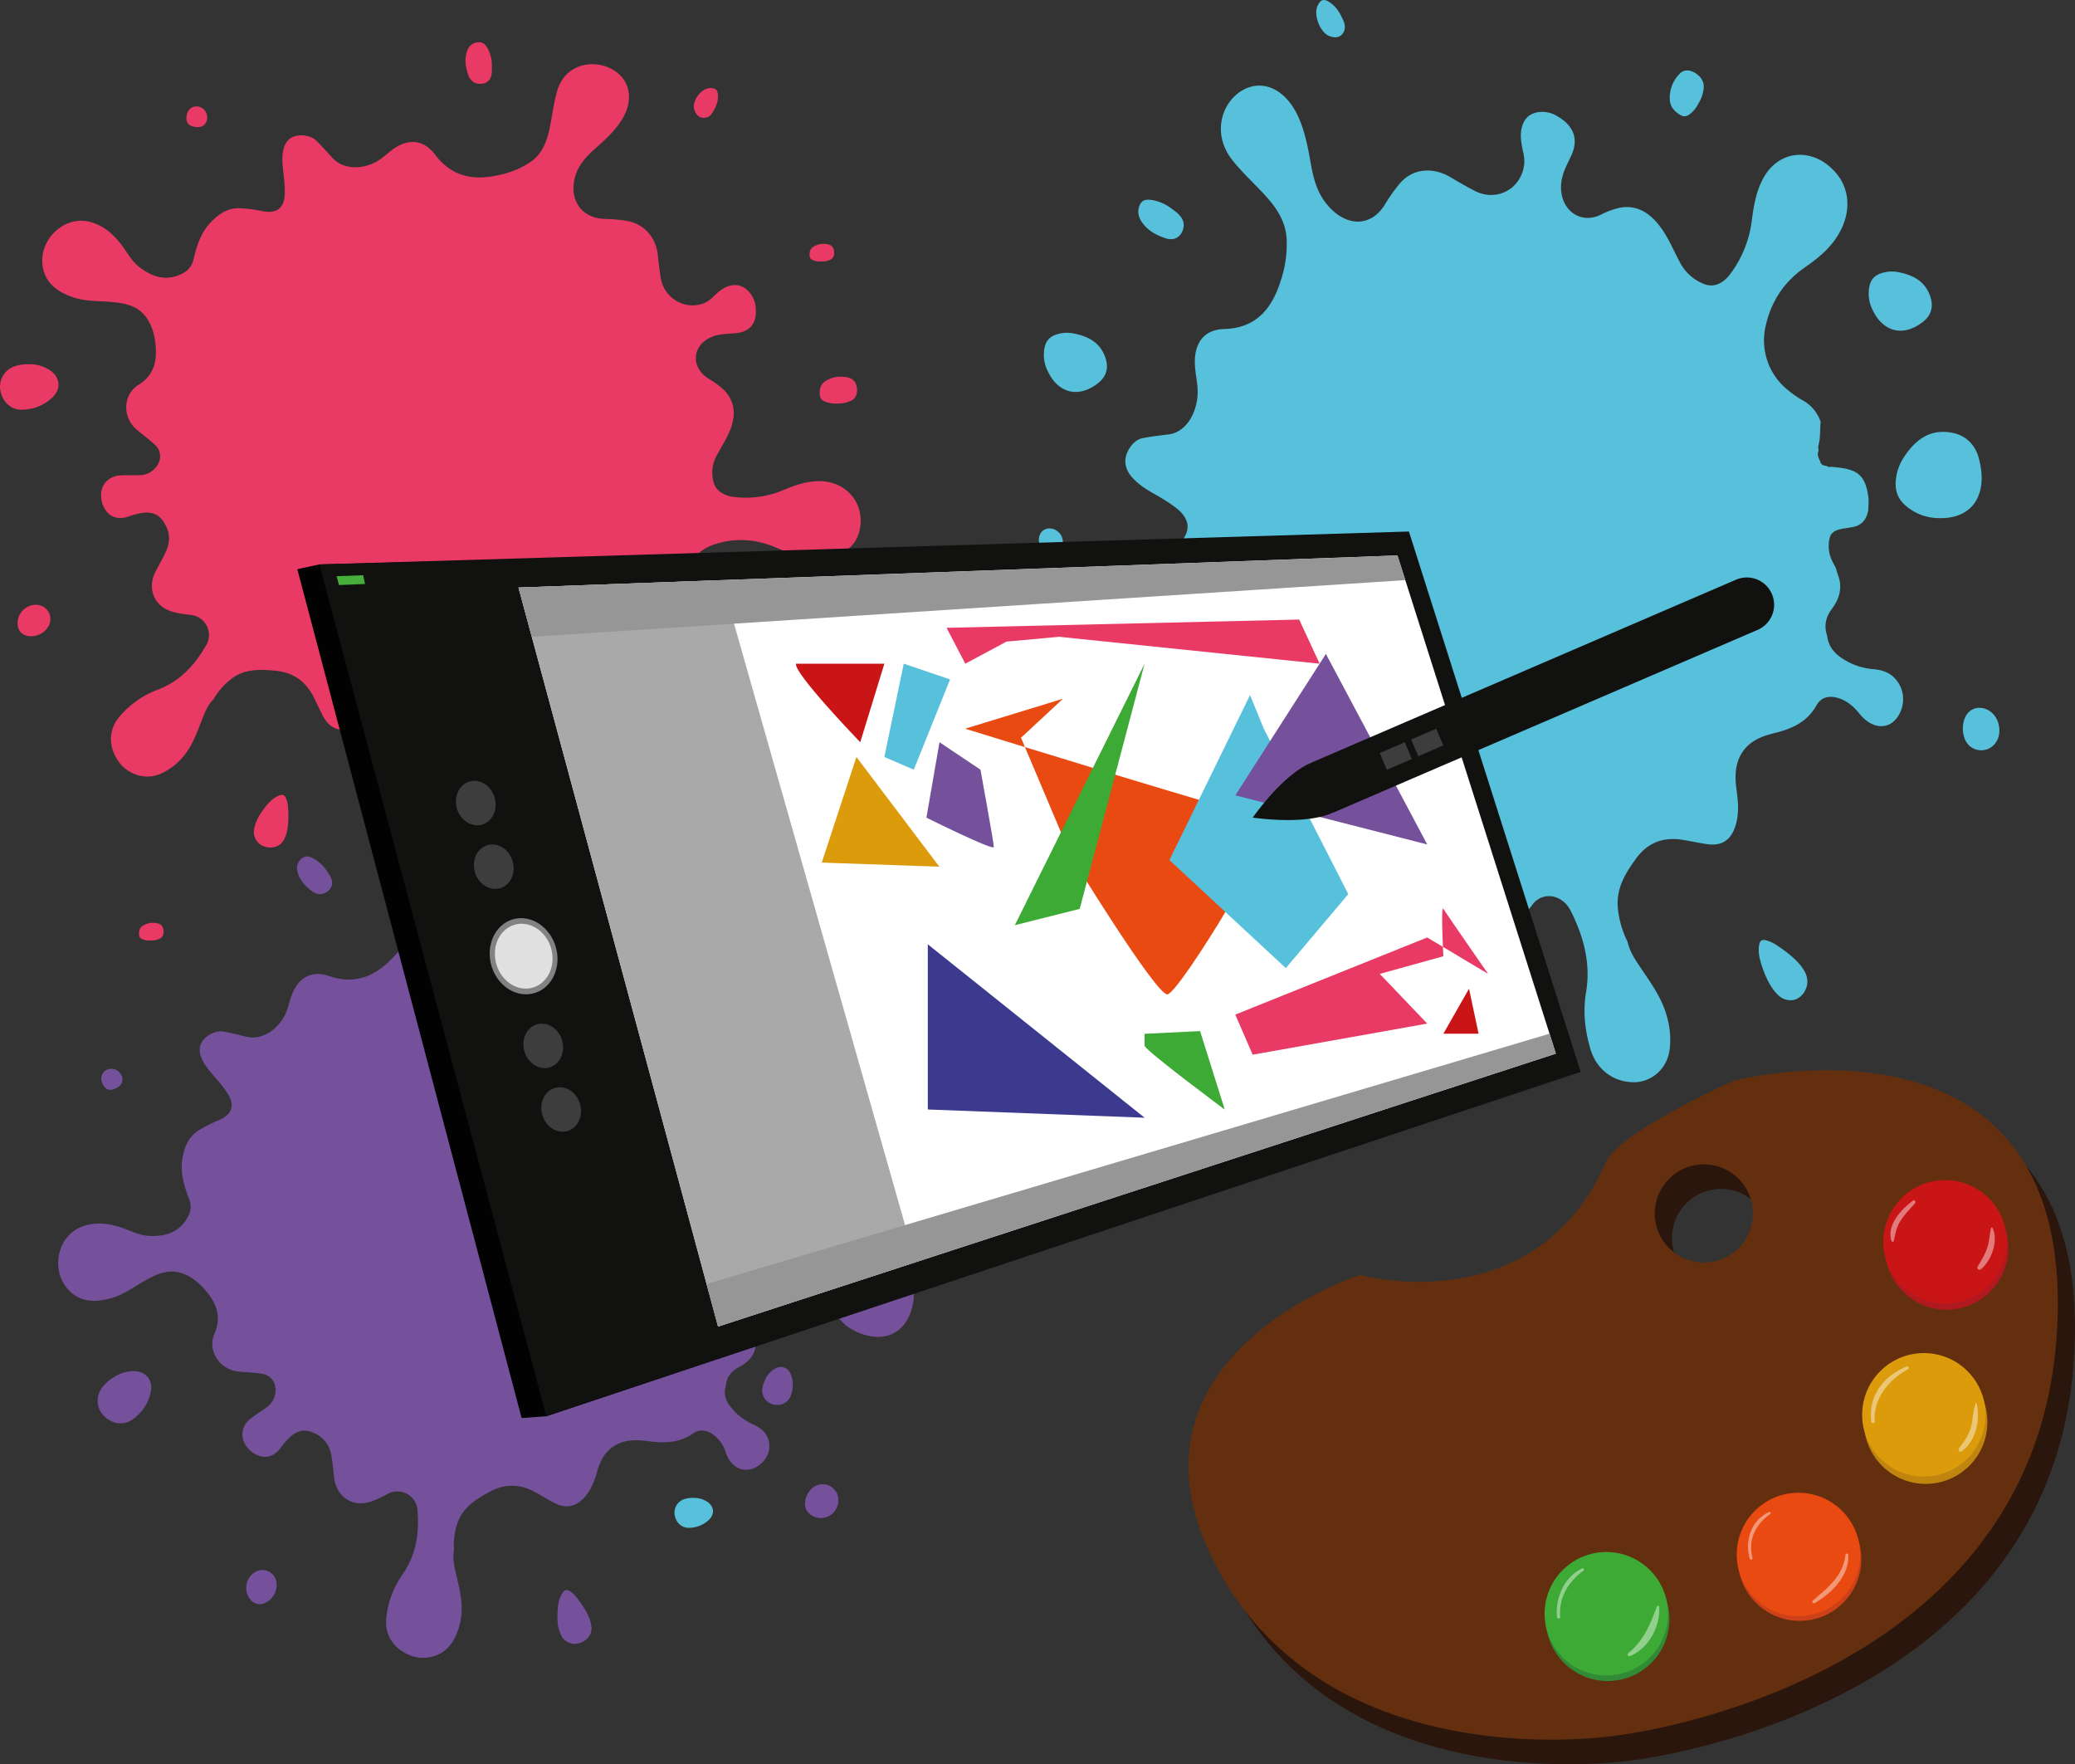 <svg xmlns="http://www.w3.org/2000/svg" viewBox="0 0 1087.3 924.33"><rect x="0" y="0" width="1087.3" height="924.33" fill="#333333" stroke="none"/><defs><style>.cls-1{fill:#e83a64;}.cls-2{fill:#75519c;}.cls-3{fill:#57c0db;}.cls-4{fill:#020202;}.cls-5{fill:#111110;}.cls-6{fill:#fff;}.cls-7{fill:#a9a9a9;}.cls-8{fill:#828282;}.cls-9{fill:#3d3d3d;}.cls-10{fill:#e0e0e0;}.cls-11{fill:#969696;}.cls-12{fill:#47ad3b;}.cls-13{fill:#e84a11;}.cls-14{fill:#3daa35;}.cls-15{fill:#3b3a8f;}.cls-16{fill:#dc9b0b;}.cls-17{fill:#ca1517;}.cls-18{fill:#2a160d;}.cls-19{fill:#642f0e;}.cls-20{fill:#af191f;}.cls-21{fill:#c0850f;}.cls-22{fill:#cc4117;}.cls-23{fill:#308a36;}.cls-24{opacity:0.43;}</style></defs><title>diseñar1</title><g id="Capa_2" data-name="Capa 2"><g id="Capa_6" data-name="Capa 6"><path class="cls-1" d="M278.14,375.54c-4,3.17-4.64,7.49-4,12.19a30.15,30.15,0,0,0,4.16,12.18c1.91,3.12,3.31,6.56,2.65,10.21-1,5.51-5.5,9.12-11.19,9.59-8.73.72-14-6.28-11.37-15.21a17.79,17.79,0,0,0-.26-12c-1.48-3.69-4.29-6.07-8.23-6-8.72.11-15.23-4.17-21.37-9.66-3.69-3.3-7.57-6.44-12.57-7.69-7.08-1.75-12.93.71-18.32,5.08a41.65,41.65,0,0,1-9.47,6.27,23,23,0,0,1-6.21,1.78c-6.24.77-10.17-2.2-12.85-7.39-1.66-3.21-3.15-6.51-4.77-9.73-4.09-8.11-10.56-12.79-19.7-13.71-8.3-.83-16.55-1.16-23.58,4.37a36,36,0,0,0-9.13,10.48h0c-3.32,3.25-4.8,7.55-6.44,11.72-2.68,6.82-5.17,13.71-10.24,19.24a32.27,32.27,0,0,1-11.29,8.21c-8.61,3.64-17.33-.43-21.41-5.92-6-8-5.83-17.35.16-24.18a48.3,48.3,0,0,1,19.46-13.83c11.89-4.38,19.81-12.86,25.86-23.5a10.57,10.57,0,0,0-8-15.85c-4-.49-8.14-.9-11.9-2.5-8-3.4-10.8-12.25-6.58-20.29,1.72-3.28,3.53-6.52,5.14-9.85,2.89-6,2.5-11.67-1.62-17.06-2.53-3.32-5.9-4.23-9.8-3.85a40.46,40.46,0,0,0-8.14,2.05c-5.09,1.62-9.19.42-11.79-3.41-3.1-4.55-3.21-10.75-.14-14.46a11.09,11.09,0,0,1,8.33-3.76c3.25-.18,6.51,0,9.77-.1a11,11,0,0,0,8.1-3.8c3.22-3.58,3.44-8.58,0-11.89-3.06-2.92-6.51-5.44-9.77-8.16-7.27-6.06-7.68-18.12,1-23.51s10-13.72,8.63-23c-.79-5.3-2.5-10.23-6.2-14.18-4.47-4.75-10.61-5.64-16.63-6.19-6.57-.61-13.25-.24-19.61-2.31-9-2.93-15.62-7.92-16.59-17.5-1.31-13,10.95-24.85,23.61-22.44,7.22,1.38,12.7,5.83,17.22,11.51,3.36,4.23,5.74,9.28,10.18,12.62,6.88,5.19,14.26,7.44,22.47,3.12a10.53,10.53,0,0,0,5.65-7.21c1.7-7.17,3.87-14.18,9.17-19.65,4.11-4.24,8.67-7.46,15.09-7.28a74.67,74.67,0,0,1,12,1.55c7.6,1.45,11.46-1.73,11.6-9.41a69.78,69.78,0,0,0-.49-8.67c-.41-3.78-1-7.55-.65-11.37.36-3.5,1.16-6.82,4.38-8.9,3.43-2.23,10.08-1.71,13.14,1.26s5.72,6,8.51,9.09c6.51,7.14,17.37,5.53,23.54,1.84,3-1.78,5.43-4.2,8.2-6.22,7.95-5.79,16.12-5.21,22,2.6,8.79,11.73,20.19,13.89,33.53,10.86A46.6,46.6,0,0,0,278,84.87c6.32-4.4,8.67-11.07,10.12-18.22,1.29-6.37,2.05-12.84,3.87-19.12,3.89-13.43,17.74-16.57,27.67-11.8,10.32,5,12.88,16,6.36,26.71-3.74,6.14-9,10.82-14.24,15.51-5,4.45-9.32,9.17-10.78,16.1-2.4,11.39,4.08,20.16,15.68,20.64a79.47,79.47,0,0,1,12.42,1.16c8.69,1.75,14.63,8.66,15.6,17.79.42,4,.88,7.91,1.5,11.84,1.76,11.28,13.88,17.77,23.83,12.86a16.78,16.78,0,0,0,4-3.19c3-2.78,5.94-5.38,10.41-5.76,6.54-.56,10.93,6.26,11.4,10.58a22.66,22.66,0,0,1,.21,4.72c-.6,6.18-4.24,9.3-10.75,9.9-4.26.39-8.56.26-12.71,2.1-10,4.44-10.8,15.74-1.25,21.75a44.18,44.18,0,0,1,7.87,5.76c5.92,5.89,6.37,12.86,3.69,20.32-1.82,5-4.88,9.46-7.36,14.16A18.36,18.36,0,0,0,374,252.86c1.25,4.34,5.38,7,11.15,7.57a50.21,50.21,0,0,0,25.18-3.61c6-2.51,12.07-4.7,18.77-4.74,15-.1,25.07,12.74,21,27-2.1,7.45-8.77,12.44-17.67,13.39-9.09,1-17.3-1.93-25.42-5.45-10.78-4.66-21.83-5.46-33-1.68a24,24,0,0,0-16.36,22.42,45.07,45.07,0,0,0,.16,6.78c.59,4.44-.11,8.46-3,12-3.14,1.36-5.93,3.45-9.33,4.25a5.92,5.92,0,0,0-1.74,1.17l-.19,0-.13.14c-1.73.16-2.42,1.52-3.19,2.78a2.32,2.32,0,0,0,0,3.27,2.73,2.73,0,0,0,1,2.2c.84,1.49,1.72,3,2.5,4.48,3.38,6.6,3,10.62-3.51,16-.35.29-.72.55-1.09.82l-3.82,2.05-.52.14a8.8,8.8,0,0,1-9.08-1.56c-1.49-1.2-2.6-2.72-3.94-4-2.06-2-4.36-4.08-7.47-3a13,13,0,0,0-7.7,6.33l-1.45,2.62c-1.59,1.51-2.61,3.48-4.47,4.8-3.47,2.47-7.31,2.79-11.31,2.38C285,370.88,281.07,371.86,278.14,375.54Z"/><path class="cls-1" d="M364.16,365.79c9.41.51,17.53,3.43,22.08,12.51,2.93,5.84,2.39,11.52-2.12,16.3C373.33,406,360,405.08,351.34,392c-3.11-4.69-4.8-9.86-4.11-15.64.53-4.48,3.17-7.16,7.09-8.81A21.44,21.44,0,0,1,364.16,365.79Z"/><path class="cls-1" d="M14.63,190.84A19.56,19.56,0,0,1,25,193.27c6.75,3.67,7.61,10.67,1.8,15.56a23.22,23.22,0,0,1-15.92,5.81C5.29,214.48,1,210.15.1,204a11.28,11.28,0,0,1,7.55-12.08A20.25,20.25,0,0,1,14.63,190.84Z"/><path class="cls-1" d="M151.14,427.65c-.07,4-.3,8.36-2.37,12.34-1.83,3.49-6,4.89-10.33,3.51a8,8,0,0,1-5.37-8.44c.59-4.55,2.9-8.3,5.64-11.84,1.94-2.52,4-4.89,7-6.2,2.52-1.09,3.57-.58,4.47,2S151.08,424.52,151.14,427.65Z"/><path class="cls-1" d="M257.75,35.28c0,.63,0,1.26,0,1.89-.16,4.15-1.82,6.28-5.23,6.72s-6.18-1.41-7.28-4.92c-1.28-4.07-2-8.17-.42-12.36a6.37,6.37,0,0,1,5.84-4.46c2.67-.22,3.89,1.52,5,3.46A19.52,19.52,0,0,1,257.75,35.28Z"/><path class="cls-1" d="M294.51,453.81c0,4.67-4.5,8.77-9.38,8.64a9,9,0,0,1-8.87-8.83c.06-4.24,5.06-8.3,10.18-8.29A8.22,8.22,0,0,1,294.51,453.81Z"/><path class="cls-1" d="M438.75,211.42a14.6,14.6,0,0,1-4.6-.42c-2.14-.61-4.32-1.29-4.56-4-.26-2.91.26-5.68,3-7.37a15.19,15.19,0,0,1,12.28-1.7c2.54.65,4.06,2.95,4.22,6s-1,5.29-3.7,6.26A15.46,15.46,0,0,1,438.75,211.42Z"/><path class="cls-1" d="M16.41,333.35c-4.57,0-7.23-2.62-7.18-7a9.62,9.62,0,0,1,9.82-9.47,7.45,7.45,0,0,1,7.37,7.41C26.42,329.06,21.66,333.37,16.41,333.35Z"/><path class="cls-1" d="M376.21,50.67c.06,3.23-1.38,5.91-3,8.52a5,5,0,0,1-5,2.52c-2.52-.29-3.72-2.25-4.39-4.32-1.37-4.26,3.33-10.83,7.81-11.21C375,45.9,376.28,47.16,376.21,50.67Z"/><path class="cls-1" d="M103.22,55.75a5.71,5.71,0,0,1,5.35,5.69c0,3.13-2.07,5.37-5.24,5.16-3.53-.24-5.87-1.38-5.62-5.26C97.93,58,100,55.73,103.22,55.75Z"/><path class="cls-2" d="M380.35,726c-1.53,4.89.4,8.81,3.55,12.34a30.3,30.3,0,0,0,10.31,7.72c3.33,1.49,6.43,3.54,7.94,6.93,2.28,5.11.61,10.63-3.82,14.22-6.81,5.53-15.1,2.72-18-6.13a17.79,17.79,0,0,0-7-9.73c-3.31-2.21-7-2.59-10.19-.32-7.14,5-14.93,5.16-23.1,4.08-4.91-.64-9.89-1-14.72.76-6.83,2.53-10.27,7.87-12.26,14.52A41,41,0,0,1,308.85,781a21.9,21.9,0,0,1-4.12,5c-4.71,4.16-9.63,3.93-14.78,1.15-3.17-1.71-6.26-3.59-9.42-5.33-8-4.38-15.94-4.6-24-.2-7.33,4-14.32,8.38-17,16.91a35.91,35.91,0,0,0-1.62,13.8v0c-.91,4.56.3,9,1.3,13.31,1.64,7.14,3.47,14.24,2.4,21.66a32.18,32.18,0,0,1-4.68,13.16c-5.06,7.86-14.55,9.42-21,7.18-9.43-3.25-14.61-11-13.51-20a48.26,48.26,0,0,1,8.26-22.4c7.34-10.33,9.09-21.8,8.08-34a10.57,10.57,0,0,0-15.55-8.58c-3.58,1.85-7.23,3.85-11.23,4.66-8.54,1.71-15.83-4-16.88-13.05-.43-3.67-.77-7.36-1.32-11-1-6.57-4.53-11-11-13.18-4-1.31-7.27-.16-10.26,2.36a40.12,40.12,0,0,0-5.57,6.28c-3.29,4.22-7.34,5.54-11.66,3.85-5.12-2-8.71-7.07-8.27-11.86a11.07,11.07,0,0,1,4.74-7.81c2.59-2,5.4-3.66,8-5.59a11,11,0,0,0,4.54-7.71c.64-4.78-2-9-6.73-9.8-4.18-.68-8.45-.82-12.67-1.23-9.42-.89-16.57-10.62-12.49-19.94s.54-17-5.86-23.87c-3.64-3.92-7.84-7-13.12-8.2-6.37-1.4-11.94,1.33-17.23,4.27-5.76,3.2-11.07,7.29-17.49,9.17-9.12,2.68-17.36,2.27-23.57-5.09-8.4-10-5-26.69,6.83-31.85,6.74-2.94,13.78-2.35,20.71-.21,5.16,1.59,10,4.41,15.52,4.67,8.62.4,16-1.9,20.32-10.11a10.54,10.54,0,0,0,.59-9.14c-2.64-6.88-4.8-13.89-3.51-21.4,1-5.81,2.94-11,8.34-14.52a74,74,0,0,1,10.82-5.52c7.1-3.1,8.49-7.9,4.27-14.32a69.14,69.14,0,0,0-5.3-6.88c-2.47-2.89-5.12-5.65-7-9-1.68-3.09-2.89-6.28-1.41-9.82,1.58-3.77,7.36-7.1,11.56-6.37s8.12,1.74,12.16,2.7c9.39,2.22,17.46-5.24,20.46-11.77,1.45-3.14,2.12-6.53,3.27-9.76,3.29-9.27,10.37-13.4,19.61-10.26,13.87,4.72,24.5.07,33.81-10a46.62,46.62,0,0,0,9.88-15.07c2.74-7.21.91-14-1.93-20.76-2.53-6-5.55-11.76-7.59-18-4.37-13.28,5.29-23.69,16.18-25.36,11.32-1.74,19.67,5.95,20.33,18.46.37,7.18-1.31,14-3,20.83-1.62,6.5-2.52,12.84.19,19.38,4.45,10.76,14.74,14.35,24.59,8.2a79.66,79.66,0,0,1,10.91-6.06c8.16-3.46,17-1.11,22.92,5.89,2.58,3,5.19,6,7.92,8.92,7.82,8.32,21.49,6.84,26.93-2.83a17,17,0,0,0,1.51-4.9c.89-4,1.87-7.8,5.34-10.63,5.09-4.15,12.56-1,15.38,2.3a22.51,22.51,0,0,1,2.84,3.78c3,5.44,1.75,10.07-3.29,14.24-3.29,2.73-6.91,5-9.3,8.9-5.75,9.31,0,19.1,11.24,18.66a44,44,0,0,1,9.74.32c8.22,1.52,12.52,7,14.51,14.69,1.35,5.19,1.32,10.56,1.93,15.85a18.37,18.37,0,0,0,6.79,12.53c3.48,2.87,8.38,2.72,13.48,0a50.18,50.18,0,0,0,18.75-17.19c3.5-5.43,7.31-10.69,12.82-14.51,12.32-8.54,27.88-3.63,32.62,10.44,2.48,7.34-.22,15.22-7,21-7,5.93-15.37,8.17-24.05,9.85-11.54,2.23-21.11,7.81-28.23,17.25a24,24,0,0,0-.85,27.74,43.55,43.55,0,0,0,4,5.51c3,3.33,4.68,7,4.32,11.58-1.83,2.89-2.95,6.2-5.31,8.78A5.8,5.8,0,0,0,410,653l-.18.08,0,.19c-1.34,1.11-1.14,2.61-1.07,4.09a2.32,2.32,0,0,0,1.83,2.71,2.68,2.68,0,0,0,2.09,1.24c1.53.76,3.09,1.47,4.59,2.29,6.52,3.54,8.5,7,6.13,15.18-.13.43-.29.86-.43,1.28l-2,3.85-.35.42a8.82,8.82,0,0,1-8.38,3.84c-1.91-.15-3.68-.79-5.52-1.11-2.83-.49-5.91-.91-7.87,1.73a13,13,0,0,0-2.79,9.57c.1,1,.19,2,.29,3-.47,2.14-.19,4.35-1,6.49-1.48,4-4.46,6.43-8,8.34C383.36,718.34,380.7,721.35,380.35,726Z"/><path class="cls-2" d="M445.86,669.45c8.06-4.89,16.4-7.07,25.29-2.14,5.71,3.17,8.47,8.17,7.45,14.65-2.46,15.53-14,22.26-28.54,16.34-5.21-2.12-9.53-5.42-12.23-10.59-2.08-4-1.41-7.7.89-11.27A21.41,21.41,0,0,1,445.86,669.45Z"/><path class="cls-2" d="M58.58,722.28a19.72,19.72,0,0,1,9.92-3.84c7.64-.77,12.31,4.51,10.26,11.83a23.11,23.11,0,0,1-9.85,13.78c-4.7,3-10.73,1.9-14.9-2.71a11.28,11.28,0,0,1-.59-14.23A20.26,20.26,0,0,1,58.58,722.28Z"/><path class="cls-2" d="M304.92,840.74c2.21,3.36,4.47,7.07,5,11.52.47,3.92-2.2,7.43-6.54,8.72a8,8,0,0,1-9.19-3.93c-2.09-4.09-2.29-8.49-2-13,.19-3.17.55-6.29,2.29-9.07,1.46-2.31,2.61-2.49,4.81-.88S303.1,838.18,304.92,840.74Z"/><path class="cls-2" d="M171.49,456.66c.35.52.73,1,1.06,1.57,2.21,3.51,2,6.21-.53,8.49s-5.89,2.33-8.78,0c-3.36-2.64-6.3-5.59-7.33-10a6.38,6.38,0,0,1,2.31-7c2.08-1.68,4.06-.94,6,.06A19.52,19.52,0,0,1,171.49,456.66Z"/><path class="cls-2" d="M438,781.42c2.6,3.87,1.23,9.78-2.87,12.42a9,9,0,0,1-12.31-2.28c-2.33-3.53-.5-9.71,3.73-12.59A8.24,8.24,0,0,1,438,781.42Z"/><path class="cls-2" d="M420.32,499.92a14.49,14.49,0,0,1-4,2.24c-2.11.71-4.29,1.37-6-.7-1.86-2.26-3-4.84-1.72-7.76a15.21,15.21,0,0,1,9.19-8.33c2.46-.9,5,.13,6.87,2.57s2.12,4.95.47,7.25A15.45,15.45,0,0,1,420.32,499.92Z"/><path class="cls-2" d="M140.47,838.92c-3.78,2.57-7.45,1.92-9.87-1.73a9.6,9.6,0,0,1,2.76-13.35,7.44,7.44,0,0,1,10.26,1.95C146.32,829.73,144.83,836,140.47,838.92Z"/><path class="cls-2" d="M278,402.51c1.87,2.63,2.19,5.66,2.28,8.75a5,5,0,0,1-2.71,4.91c-2.24,1.18-4.34.24-6.06-1.09-3.54-2.74-3.37-10.82.13-13.66C274.26,399.26,276,399.57,278,402.51Z"/><path class="cls-2" d="M55.47,560.76a5.71,5.71,0,0,1,7.63,1.69c1.78,2.58,1.32,5.59-1.42,7.21-3,1.8-5.62,2.17-7.6-1.17C52.39,565.62,52.79,562.58,55.47,560.76Z"/><path class="cls-3" d="M957.46,333.19c.77,6.32,4.63,10,9.55,12.8a34.18,34.18,0,0,0,14.26,4.57c4.14.31,8.29,1.38,11.47,4.66a16,16,0,0,1,2.9,18.11c-4.32,9.29-14.17,9.55-21.36.51-3.25-4.08-7-7.08-11.79-8.32-4.45-1.17-8.39,0-10.6,3.94-4.91,8.85-12.83,12.31-21.71,14.53-5.35,1.34-10.64,3-14.73,7.12-5.78,5.83-6.74,13.48-5.59,22,.62,4.67,1.21,9.37.66,14a27.64,27.64,0,0,1-1.84,7.5c-2.84,6.82-8,8.64-14.6,7.6-4.07-.63-8.14-1.5-12.22-2.18-10.25-1.71-18.53,1.43-24.68,9.94-5.6,7.74-10.66,15.79-9.32,26.81a50.91,50.91,0,0,0,5,16.68v0c1.26,5.68,4.6,10.24,7.72,14.87,5.1,7.59,10.38,15,12.85,24.09a44.19,44.19,0,0,1,1.5,17.24C873.48,561,864.5,566.8,856.8,567c-11.23.23-20.26-6.58-23.46-17.49-2.87-9.81-3.92-19.78-2.27-29.47,2.57-15.08-1.14-29.11-8-42.82-4.41-8.77-14.77-10.31-20-3.34-2.78,3.66-5.56,7.53-9.28,10.16-7.93,5.6-18.14,2.06-23.55-8-2.2-4.08-4.32-8.21-6.64-12.22-4.16-7.19-9.93-10.88-17.55-10.62-4.69.16-7.52,2.9-9.39,7.08a49.27,49.27,0,0,0-2.69,9.64c-1.35,6.29-4.87,9.53-10.1,9.4-6.22-.16-12.32-4.49-14.16-10.23A14.24,14.24,0,0,1,710.75,458c1.7-3.39,3.78-6.53,5.54-9.88a14.25,14.25,0,0,0,1-10.86c-1.64-5.81-6.38-9.61-11.61-8.51-4.61,1-9,2.63-13.57,4-10.08,2.95-22.07-5.29-22.36-17.82-.28-12.71-7.59-19.91-17.45-25.17-5.61-3-11.4-4.84-17.38-3.95-7.2,1.08-11.59,6.61-15.6,12.26-4.37,6.15-7.85,13.13-13.53,18-8.06,7-16.71,10-26.6,4.09-13.39-8-17.9-28.82-8.27-39.8,5.49-6.26,13-8.57,21.12-9,6.06-.34,12.35.89,18.15-1.17,9-3.19,15.46-9,16-20.33A14.78,14.78,0,0,0,622.34,339c-6-6.85-11.58-14.06-13.86-23.31-1.76-7.16-2.28-14.05,1.59-20.37a79.53,79.53,0,0,1,8.44-11c5.79-6.6,4.91-12.75-2.49-18.41a87.86,87.86,0,0,0-8.73-5.72c-3.91-2.3-7.95-4.38-11.45-7.51-3.2-2.87-6-6.05-6.15-10.78-.19-5,4.13-11.35,8.79-12.29s9.16-1.42,13.76-2c10.69-1.41,15.37-13.47,15.33-22.32,0-4.25-1-8.46-1.34-12.69-1.07-12.14,4.2-19.93,15.18-20.21,16.48-.41,25.14-10.31,29.87-25.88a59.62,59.62,0,0,0,2.9-21.65c-.65-9.52-5.8-16.66-11.93-23.24-5.47-5.87-11.33-11.27-16.4-17.6-10.84-13.54-5.93-29.7,4.43-36.25C661,41,673.29,46.33,680,60.55c3.83,8.16,5.37,16.79,6.91,25.43,1.46,8.21,3.58,15.94,9.49,22.37,9.71,10.58,22,10.37,29.12-.93a86.09,86.09,0,0,1,8.28-11.64c6.7-7.47,16.86-8.48,26.31-2.9,4.09,2.42,8.21,4.79,12.4,7,12,6.31,25.29-1.19,26.24-14.71a23.69,23.69,0,0,0-.8-6.31c-1-5-1.83-9.83.37-14.59,3.22-7,12.39-6.48,16.87-3.86a29.13,29.13,0,0,1,4.72,3.18c5.67,5,6.62,10.93,3.46,17.89-2.08,4.57-4.67,8.79-5.27,14.27-1.43,13.23,9.12,22.15,20.47,16.86a42.82,42.82,0,0,1,10.14-3.76c9.14-1.73,16.19,2.82,21.91,10.87,3.87,5.43,6.41,11.68,9.57,17.54a24.05,24.05,0,0,0,13,11.65c5,1.85,9.89-.4,13.79-5.77a58.94,58.94,0,0,0,11-27.87c1-7.79,2.37-15.5,6.18-22.25,8.53-15.13,26.84-16,38.44-1.74,6.06,7.46,7.08,17.73,2.88,27.35-4.29,9.82-11.83,16-19.93,21.61-10.75,7.49-17.89,18-20.65,32a33.33,33.33,0,0,0,12.43,32.51,55.13,55.13,0,0,0,6.71,4.7,20.19,20.19,0,0,1,10,11.59c-.48,4.12,0,8.43-1.23,12.42a8.2,8.2,0,0,0,.14,2.58l-.14.16.06.24c-.84,1.85.09,3.51.87,5.19a2.91,2.91,0,0,0,3.17,2.37,3,3,0,0,0,2.74.54c1.93.24,3.87.4,5.8.71,8.37,1.34,12.1,4.57,13.56,15,.08.55.12,1.11.17,1.67-.07,1.77-.13,3.54-.2,5.31l-.16.63c-.77,4.17-3,6.82-6.74,8a59.92,59.92,0,0,1-6.2,1.06c-3.13.63-6.49,1.45-7.23,5.34a17.88,17.88,0,0,0,1.73,12.27l1.73,3.34c.55,2.67,1.89,5.12,2.1,7.93.4,5.25-1.48,9.34-4.19,13.06C956.85,323,955.56,327.61,957.46,333.19Z"/><path class="cls-3" d="M997.46,239.83c5.9-9.09,13.42-15.14,24.88-13.2,7.38,1.25,12.61,5.87,14.67,13.82,4.92,19-3.66,31.73-21.42,31A26.52,26.52,0,0,1,998,264.4c-4.06-3.75-5.15-8.32-4.51-13.44A25.39,25.39,0,0,1,997.46,239.83Z"/><path class="cls-3" d="M625.9,465.28a20.41,20.41,0,0,1,8.33-8.66c7.46-4.14,14.78,0,16.19,9.35,1.1,7.31.17,14.19-3.49,20.15-3.37,5.49-10.09,6.75-16.57,3.18a15.6,15.6,0,0,1-7.43-16.24A23.7,23.7,0,0,1,625.9,465.28Z"/><path class="cls-3" d="M935.16,498.1c3.87,3,8,6.29,10.65,11.23a10.35,10.35,0,0,1-2.53,12.88c-3.08,2.69-8,2.44-11.31-.66-4.09-3.85-6.41-8.86-8.29-14.15-1.33-3.75-2.46-7.53-2-11.48.38-3.3,1.48-4,4.5-3.06C929.36,493.84,932.07,495.91,935.16,498.1Z"/><path class="cls-3" d="M614.24,109.57c.62.45,1.24.89,1.85,1.36,3.95,3.14,5.06,6.34,3.53,10.08s-4.93,5.19-9,3.78c-4.7-1.64-9.14-3.81-12.29-8.45-2-3-2.45-5.93-1-9.07,1.32-2.83,3.71-2.81,6.22-2.49A23,23,0,0,1,614.24,109.57Z"/><path class="cls-3" d="M1043.14,372.91c4.51,3.38,5.94,10.81,3,15.61a9.26,9.26,0,0,1-13.71,2.58c-4.09-3.11-5.18-11-2.22-16.18C1032.82,370.41,1038.6,369.51,1043.14,372.91Z"/><path class="cls-3" d="M890,54.19a15.52,15.52,0,0,1-3.07,4.32c-1.82,1.71-3.74,3.4-6.48,1.72-3-1.82-5.39-4.33-5.48-8.26a17.83,17.83,0,0,1,5.41-13.55c2.1-2.08,5.21-2,8.28.07s4.55,4.84,4,8.2A18.39,18.39,0,0,1,890,54.19Z"/><path class="cls-3" d="M765.76,565.72c-2.65,4.58-6.71,5.39-11,2.19a13,13,0,0,1-3.58-16.65c2.3-4,7.51-5,11.46-2.09C767.35,552.6,768.81,560.46,765.76,565.72Z"/><path class="cls-3" d="M697.4,1.66c3.17,2.26,5,5.63,6.54,9.18,1.12,2.51,1.06,4.86-.43,6.84-1.73,2.31-4.33,2.12-6.73,1.31-4.94-1.69-8.64-11.12-6.42-15.89C692-.52,694-.93,697.4,1.66Z"/><path class="cls-3" d="M545.27,279.41c1.64-2.84,5.67-3.44,8.62-1.28s4,5.92,2,8.95c-2.26,3.38-4.72,4.91-8.35,1.87C544.44,286.34,543.39,282.66,545.27,279.41Z"/><path class="cls-3" d="M994.76,142.6c7.65,1.46,14,4.75,16.69,12.69,1.75,5.11.67,9.7-3.55,13.11-10.1,8.16-20.89,5.9-26.54-5.79a18.9,18.9,0,0,1-1.63-13.26c.93-3.61,3.4-5.51,6.79-6.43A17.64,17.64,0,0,1,994.76,142.6Z"/><path class="cls-3" d="M562.55,174.7c7.64,1.46,14,4.75,16.68,12.69,1.75,5.11.68,9.7-3.55,13.11-10.1,8.16-20.89,5.9-26.54-5.79a18.9,18.9,0,0,1-1.63-13.26c.94-3.6,3.4-5.51,6.79-6.42A17.55,17.55,0,0,1,562.55,174.7Z"/><path class="cls-2" d="M400.65,723.51a13,13,0,0,1,4.19-5.62c4-3.11,8.45-1.79,9.87,3A15.29,15.29,0,0,1,414,732c-1.57,3.32-5.33,4.81-9.27,3.7a7.45,7.45,0,0,1-5.31-7.73A13.28,13.28,0,0,1,400.65,723.51Z"/><path class="cls-3" d="M363.06,784.78a13,13,0,0,1,6.82,1.6c4.45,2.42,5,7,1.19,10.25a15.3,15.3,0,0,1-10.48,3.83c-3.68-.11-6.54-3-7.1-7a7.42,7.42,0,0,1,5-8A13.36,13.36,0,0,1,363.06,784.78Z"/><path class="cls-1" d="M78.88,492.76a9.42,9.42,0,0,1-3-.28c-1.41-.4-2.84-.85-3-2.61-.17-1.92.17-3.75,2-4.86a10,10,0,0,1,8.09-1.12c1.67.43,2.68,1.94,2.78,4S85,491.33,83.23,492A10.19,10.19,0,0,1,78.88,492.76Z"/><path class="cls-1" d="M430.24,137a9.1,9.1,0,0,1-3-.28c-1.41-.39-2.85-.84-3-2.61s.17-3.74,2-4.85a10,10,0,0,1,8.09-1.12c1.67.43,2.68,1.94,2.78,4s-.69,3.48-2.44,4.12A10,10,0,0,1,430.24,137Z"/><polygon class="cls-4" points="815.1 564.33 286.27 742.02 273.33 742.94 155.79 298.18 167.4 295.72 725.1 281.22 815.1 564.33"/><polygon class="cls-5" points="828.27 561.59 286.27 742.02 167.4 295.72 738.27 278.48 828.27 561.59"/><polygon class="cls-6" points="815.27 552.02 376.27 695.02 271.69 307.83 732.27 291.02 815.27 552.02"/><polygon class="cls-7" points="479.78 661.3 376.27 695.02 271.69 307.83 378.14 303.94 479.78 661.3"/><path class="cls-8" d="M292,499.88c1.24,10.78-5.38,20.19-15,21-9.81.87-19-7.52-20.26-18.74s5.82-20.67,15.69-21.08C282.05,480.68,290.72,489.1,292,499.88Z"/><path class="cls-9" d="M294.61,545.33c1.67,6.2-1.34,12.43-6.78,13.95s-11.42-2.36-13.13-8.7,1.46-12.62,7-14S292.94,539.14,294.61,545.33Z"/><path class="cls-9" d="M304,578.67c1.67,6.19-1.33,12.43-6.77,13.94s-11.42-2.35-13.13-8.7,1.46-12.62,7-14S302.35,572.47,304,578.67Z"/><path class="cls-9" d="M259.27,418.13c1.67,6.2-1.33,12.43-6.77,13.94s-11.42-2.35-13.13-8.69,1.46-12.62,7-14S257.6,411.94,259.27,418.13Z"/><path class="cls-9" d="M268.69,451.47c1.67,6.19-1.34,12.43-6.78,13.94s-11.42-2.36-13.13-8.7,1.46-12.62,7-14S267,445.27,268.69,451.47Z"/><path class="cls-10" d="M289.43,500c1.06,9.21-4.61,17.22-12.79,17.91-8.34.7-16.11-6.44-17.2-16s4.93-17.56,13.31-17.94C281,483.68,288.38,490.84,289.43,500Z"/><polygon class="cls-11" points="736.39 303.94 278.66 333.63 271.69 307.83 732.27 291.02 736.39 303.94"/><polygon class="cls-12" points="191.27 305.98 177.62 306.52 176.36 301.88 190.32 301.37 191.27 305.98"/><polygon class="cls-11" points="815.27 552.02 376.27 695.02 370.26 672.74 811.96 541.59 815.27 552.02"/><path class="cls-2" d="M492.3,388.88l-6.86,39.51s35.33,17.58,35.33,15.39-7-40.52-7-40.52Z"/><path class="cls-13" d="M535,386.52l26.35,62.3s44.39,72.53,50.39,72.16,61.4-90.87,53-91.74-159-47.46-159-47.46L557,366.09Z"/><polygon class="cls-3" points="655.01 364.2 612.77 450.61 673.77 507.22 706.5 468.45 662.23 381.78 655.01 364.2"/><polygon class="cls-2" points="694.77 342.6 647.29 416.71 747.88 442.44 694.77 342.6"/><polygon class="cls-14" points="599.77 347.73 531.77 484.74 565.77 476.18 599.77 347.73"/><polygon class="cls-15" points="486.17 494.74 486.17 581.29 599.77 585.6 486.17 494.74"/><polygon class="cls-16" points="448.77 396.6 430.6 451.93 492.22 454.09 448.77 396.6"/><polygon class="cls-3" points="473.57 347.73 463.4 396.6 478.81 403.26 497.84 355.96 473.57 347.73"/><path class="cls-17" d="M417.11,347.73c-1.34,4.87,33.66,41.15,33.66,41.15l12.64-41.15Z"/><polygon class="cls-1" points="554.98 333.63 691.49 347.73 680.77 324.6 496 328.92 505.82 347.73 527.39 336.16 554.98 333.63"/><path class="cls-1" d="M747.88,491.17,743.29,493l-96,38.58,9.11,21,91.48-16.29L723,510.25,756.32,501s-1.45-27.26,0-24.84,23.45,34.07,23.45,34.07Z"/><polygon class="cls-17" points="769.77 518 756.32 541.59 774.77 541.59 769.77 518"/><path class="cls-14" d="M599.77,548c2,3.64,42,33.33,42,33.33l-12.93-41.12-29.07,1.42Z"/><path class="cls-5" d="M909.72,303.7,688,399.2c-.44.19-.86.4-1.27.62-3.24,1.28-14.64,7-30.33,28.55,26.44,3.41,38.43-.94,41.58-2.42a13.3,13.3,0,0,0,1.33-.49L921,330a14.29,14.29,0,0,0,7.47-18.78h0A14.3,14.3,0,0,0,909.72,303.7Z"/><rect class="cls-9" x="724.26" y="391.32" width="14.29" height="9.5" transform="translate(-97.02 321.63) rotate(-23.3)"/><rect class="cls-9" x="740.73" y="384.22" width="14.29" height="9.5" transform="translate(-92.87 327.57) rotate(-23.3)"/><path class="cls-18" d="M917.44,579.1s-60,27-66.82,42.46c-37.36,84.74-129.11,59.28-129.11,59.28S587,724.49,647.33,835.31s208.9,86.83,208.9,86.83,216.39-24.44,230.31-207.34S917.44,579.1,917.44,579.1Zm-9.52,94.51a25.71,25.71,0,1,1,18.86-31.09A25.72,25.72,0,0,1,907.92,673.61Z"/><path class="cls-19" d="M908.45,566.22s-60,27-66.82,42.46C804.27,693.42,712.52,668,712.52,668S578,711.61,638.34,822.44s208.9,86.82,208.9,86.82,216.39-24.43,230.31-207.34S908.45,566.22,908.45,566.22Zm-9.52,94.51a25.71,25.71,0,1,1,18.86-31.09A25.71,25.71,0,0,1,898.93,660.73Z"/><circle class="cls-20" cx="1020.01" cy="653.85" r="32.34"/><circle class="cls-17" cx="1019.22" cy="650.62" r="32.34"/><circle class="cls-21" cx="1009.05" cy="745.1" r="32.34"/><circle class="cls-16" cx="1008.11" cy="741.26" r="32.34"/><circle class="cls-22" cx="942.98" cy="816.87" r="32.34"/><circle class="cls-13" cx="942.39" cy="814.44" r="32.34"/><circle class="cls-23" cx="842.42" cy="848.39" r="32.34"/><circle class="cls-14" cx="841.71" cy="845.48" r="32.34"/><g class="cls-24"><path class="cls-6" d="M817.54,847.21c-.82-10.13,4.17-18.37,12.14-24.24a.7.7,0,0,0-.71-1.21c-9.35,4.51-14.07,15.41-13.11,25.45.1,1.06,1.77,1.08,1.68,0Z"/></g><g class="cls-24"><path class="cls-6" d="M918.32,816.16c-2.5-9.52,1.65-17.56,9.4-23a.61.61,0,0,0-.62-1c-9.46,4.15-13,15-10.22,24.47a.75.75,0,0,0,1.44-.4Z"/></g><g class="cls-24"><path class="cls-6" d="M982.3,744.81c-.74-12.07,7.39-21.93,17.53-27.47.78-.43.24-1.8-.61-1.46-12.14,4.82-20.39,15.41-18.7,28.93.14,1.11,1.86,1.17,1.78,0Z"/></g><g class="cls-24"><path class="cls-6" d="M992.36,650.14c.82-4,1.37-7.29,3.67-10.8,2.1-3.24,4.91-6,7.43-8.92.61-.71-.21-2-1.08-1.4-6,4.42-13.9,12.84-11.28,21.12.18.58,1.13.67,1.26,0Z"/></g><g class="cls-24"><path class="cls-6" d="M1035.24,735.36c-1.49,4-1.37,8.31-2.48,12.38s-3.57,7.65-6.22,11c-.68.87.21,2.47,1.3,1.7,7.67-5.44,9.82-16.29,8-25.13-.07-.35-.53-.28-.63,0Z"/></g><g class="cls-24"><path class="cls-6" d="M1043.35,643.34c-.85,3.34-.87,6.8-1.93,10.11-1.17,3.68-3.21,6.84-5.13,10.15-.68,1.16.82,2.15,1.76,1.36,5.53-4.59,9.26-14.89,6-21.71a.38.38,0,0,0-.69.09Z"/></g><g class="cls-24"><path class="cls-6" d="M967,814.73c-1.3,11.2-9.27,17-17.13,23.95-.69.6.2,1.7,1,1.25,8.94-5.23,18-14.1,17.66-25.2a.75.75,0,0,0-1.5,0Z"/></g><g class="cls-24"><path class="cls-6" d="M868.16,841.75c-3.48,9.49-6.9,17.91-15,24.4-.71.57.06,1.92.91,1.56,9.93-4.14,15.84-15.32,15.37-25.79a.66.66,0,0,0-1.29-.17Z"/></g></g></g></svg>